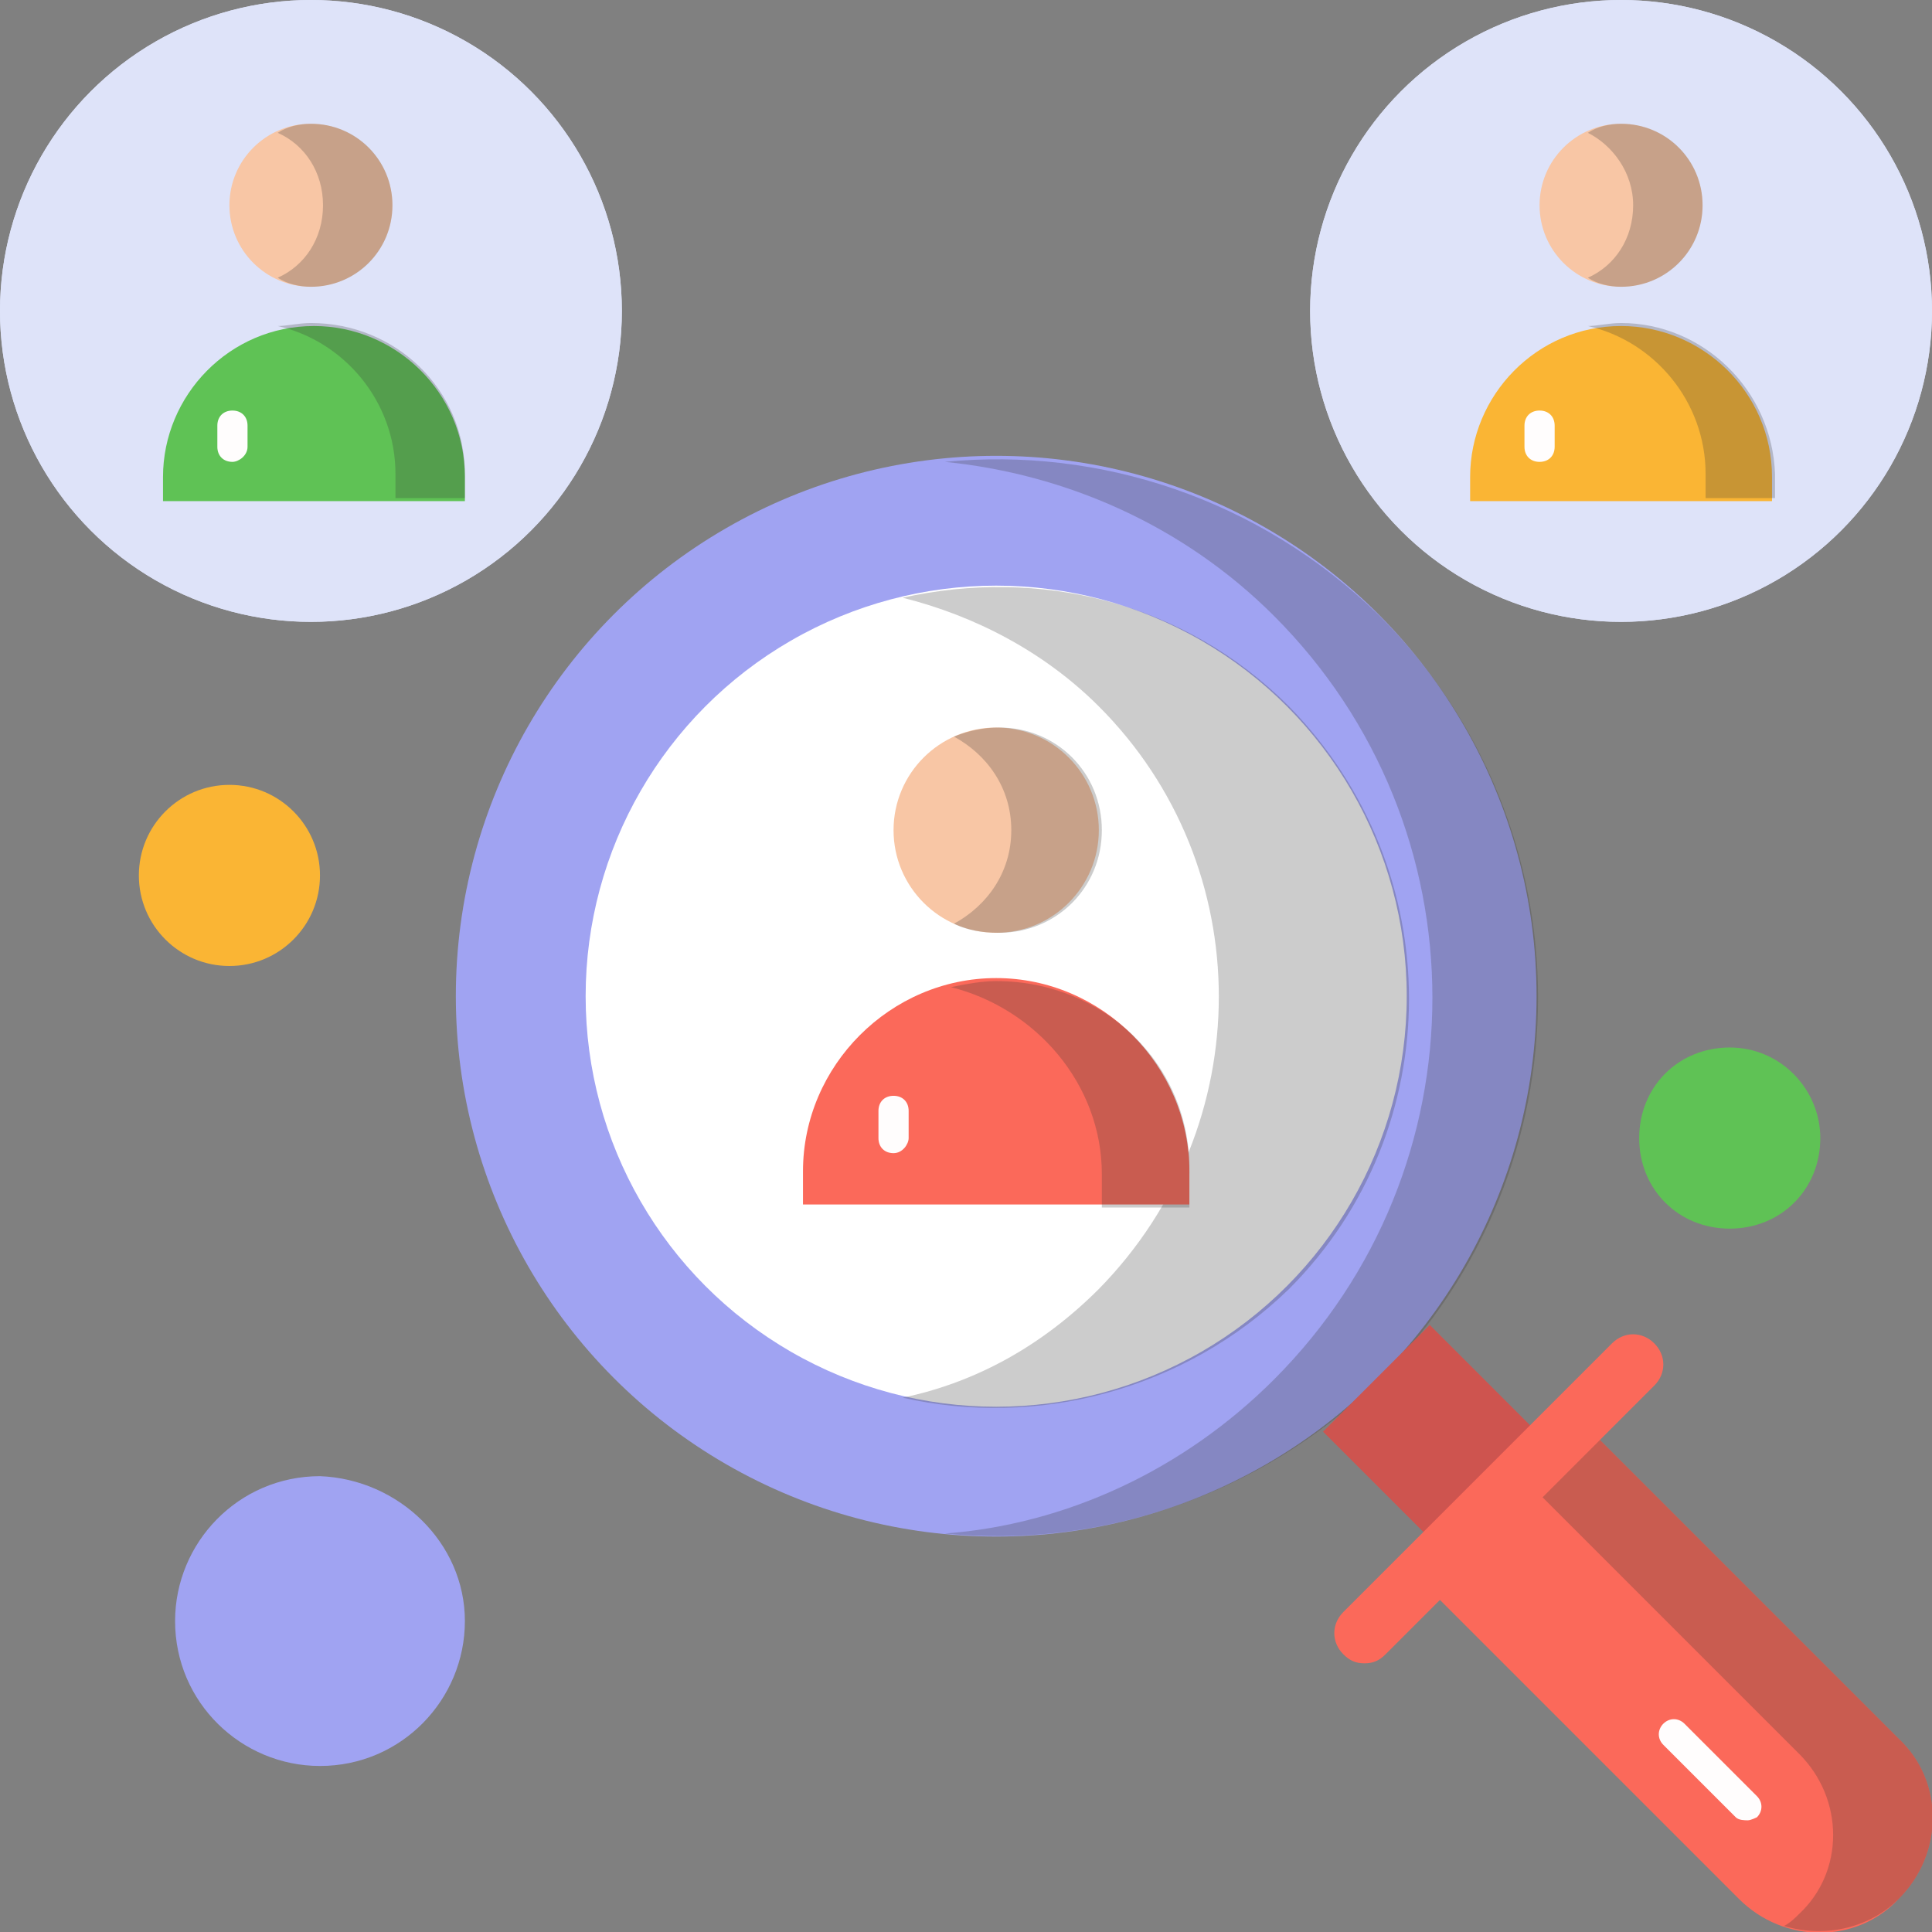 <svg id="Layer_1" enable-background="new 0 0 64 64" viewBox="0 0 64 64" xmlns="http://www.w3.org/2000/svg"><rect x="0" y="0" width="64" height="64" fill="#808080" stroke="none"/><g><g><g><circle cx="33" cy="33" fill="#a0a3f2" r="17.9"/></g><g opacity=".25"><path d="m31.3 15.3c4 .4 7.9 2.1 10.9 5.1 7 7 7 18.3 0 25.3-3 3-6.9 4.8-10.9 5.1 5.1.5 10.4-1.2 14.4-5.1 7-7 7-18.3 0-25.3-4-3.9-9.3-5.6-14.4-5.1z" fill="#353535"/></g><g><circle cx="33" cy="33" fill="#fff" r="13.6"/></g><g opacity=".25"><path d="m29.9 19.8c2.4.6 4.7 1.8 6.5 3.6 5.3 5.3 5.3 13.9 0 19.3-1.9 1.9-4.1 3.1-6.5 3.6 4.4 1 9.3-.2 12.8-3.6 5.3-5.3 5.3-13.9 0-19.3-3.5-3.5-8.3-4.6-12.8-3.6z" fill="#353535"/></g><g><path d="m45.1 44.8h5v5.7h-5z" fill="#ce544f" transform="matrix(.707 -.707 .707 .707 -19.732 47.637)"/></g><g><path d="m52.3 47-5.3 5.3 10.6 10.6c1.5 1.5 3.9 1.5 5.3 0 1.5-1.5 1.5-3.9 0-5.3z" fill="#fb695a"/></g><g opacity=".25"><path d="m50.4 48.9 9.2 9.2c1.5 1.5 1.5 3.9 0 5.3-.1.1-.3.3-.5.4 1.3.4 2.8.1 3.8-.9 1.5-1.5 1.5-3.9 0-5.3l-10.6-10.6z" fill="#353535"/></g><g><g><path d="m54.1 45.2-8.9 8.9" fill="#fb695a"/></g><g><path d="m45.2 55.1c-.3 0-.5-.1-.7-.3-.4-.4-.4-1 0-1.4l8.9-8.9c.4-.4 1-.4 1.4 0s.4 1 0 1.4l-8.9 8.9c-.2.2-.4.3-.7.3z" fill="#fb695a"/></g></g><g><path d="m57.9 60.3c-.1 0-.3 0-.4-.1l-2.4-2.4c-.2-.2-.2-.5 0-.7s.5-.2.7 0l2.4 2.4c.2.2.2.5 0 .7 0 0-.2.1-.3.1z" fill="#fffdfd"/></g><g><g><circle cx="33" cy="27.5" fill="#f8c6a5" r="3.4"/></g><g><path d="m39.5 39.9h-12.9v-1.1c0-3.5 2.9-6.4 6.4-6.4 3.5 0 6.4 2.9 6.4 6.4v1.1z" fill="#fb695a"/></g><g><g opacity=".25"><path d="m33.5 27.5c0 1.4-.8 2.5-1.9 3.1.4.2.9.3 1.5.3 1.9 0 3.4-1.5 3.4-3.4s-1.5-3.4-3.4-3.4c-.5 0-1 .1-1.5.3 1.1.6 1.9 1.7 1.9 3.1z" fill="#353535"/></g><g opacity=".25"><path d="m33 32.5c-.5 0-1 .1-1.5.2 2.8.7 5 3.2 5 6.2v1.1h2.9v-1.1c.1-3.6-2.8-6.4-6.4-6.4z" fill="#353535"/></g></g><g><path d="m29.6 38.2c-.3 0-.5-.2-.5-.5v-.9c0-.3.2-.5.5-.5s.5.2.5.5v.9c0 .2-.2.5-.5.5z" fill="#fffdfd"/></g></g></g><g><g><circle cx="10.3" cy="10.3" fill="#dee3f9" r="10.3"/></g><g><circle cx="10.3" cy="10.3" fill="#dee3f9" r="10.3"/></g></g><g><g><circle cx="53.7" cy="10.3" fill="#dee3f9" r="10.3"/></g><g><circle cx="53.7" cy="10.3" fill="#dee3f9" r="10.3"/></g></g><g><circle cx="7.6" cy="29" fill="#fab534" r="3"/></g><g><path d="m60.3 37.7c0 1.7-1.3 3-3 3s-3-1.3-3-3 1.3-3 3-3 3 1.4 3 3z" fill="#5fc255"/></g><g><path d="m15.4 53.7c0 2.6-2.1 4.8-4.8 4.8-2.6 0-4.8-2.1-4.8-4.8 0-2.6 2.1-4.8 4.8-4.8 2.6.1 4.8 2.2 4.8 4.8z" fill="#a0a3f2"/></g><g><g><circle cx="53.7" cy="6.8" fill="#f8c6a5" r="2.7"/></g><g><path d="m48.6 16.6h10.1v-.8c0-2.8-2.3-5-5-5-2.8 0-5 2.3-5 5v.8z" fill="#fab534"/></g><g><g opacity=".25"><path d="m54.1 6.8c0 1.1-.6 2-1.5 2.4.3.2.7.3 1.1.3 1.5 0 2.7-1.2 2.7-2.7s-1.2-2.7-2.7-2.7c-.4 0-.8.1-1.1.3.8.4 1.5 1.3 1.5 2.4z" fill="#353535"/></g><g opacity=".25"><path d="m53.7 10.7c-.4 0-.8.1-1.1.1 2.2.5 3.9 2.5 3.9 4.9v.8h2.3v-.8c-.1-2.8-2.4-5-5.1-5z" fill="#353535"/></g></g><g><path d="m51 15.3c-.3 0-.5-.2-.5-.5v-.7c0-.3.2-.5.5-.5s.5.2.5.5v.7c0 .3-.2.5-.5.5z" fill="#fffdfd"/></g></g><g><g><circle cx="10.3" cy="6.8" fill="#f8c6a5" r="2.7"/></g><g><path d="m5.3 16.6h10.1v-.8c0-2.8-2.3-5-5-5-2.8 0-5 2.3-5 5v.8z" fill="#5fc255"/></g><g><g opacity=".25"><path d="m10.7 6.8c0 1.1-.6 2-1.5 2.4.3.2.7.3 1.1.3 1.5 0 2.7-1.2 2.7-2.7s-1.2-2.7-2.7-2.7c-.4 0-.8.1-1.1.3.9.4 1.5 1.3 1.5 2.4z" fill="#353535"/></g><g opacity=".25"><path d="m10.3 10.7c-.4 0-.8.1-1.1.1 2.2.5 3.9 2.5 3.9 4.9v.8h2.3v-.8c0-2.8-2.3-5-5.1-5z" fill="#353535"/></g></g><g><path d="m7.7 15.3c-.3 0-.5-.2-.5-.5v-.7c0-.3.2-.5.5-.5s.5.2.5.5v.7c0 .3-.3.5-.5.5z" fill="#fffdfd"/></g></g></g></svg>
